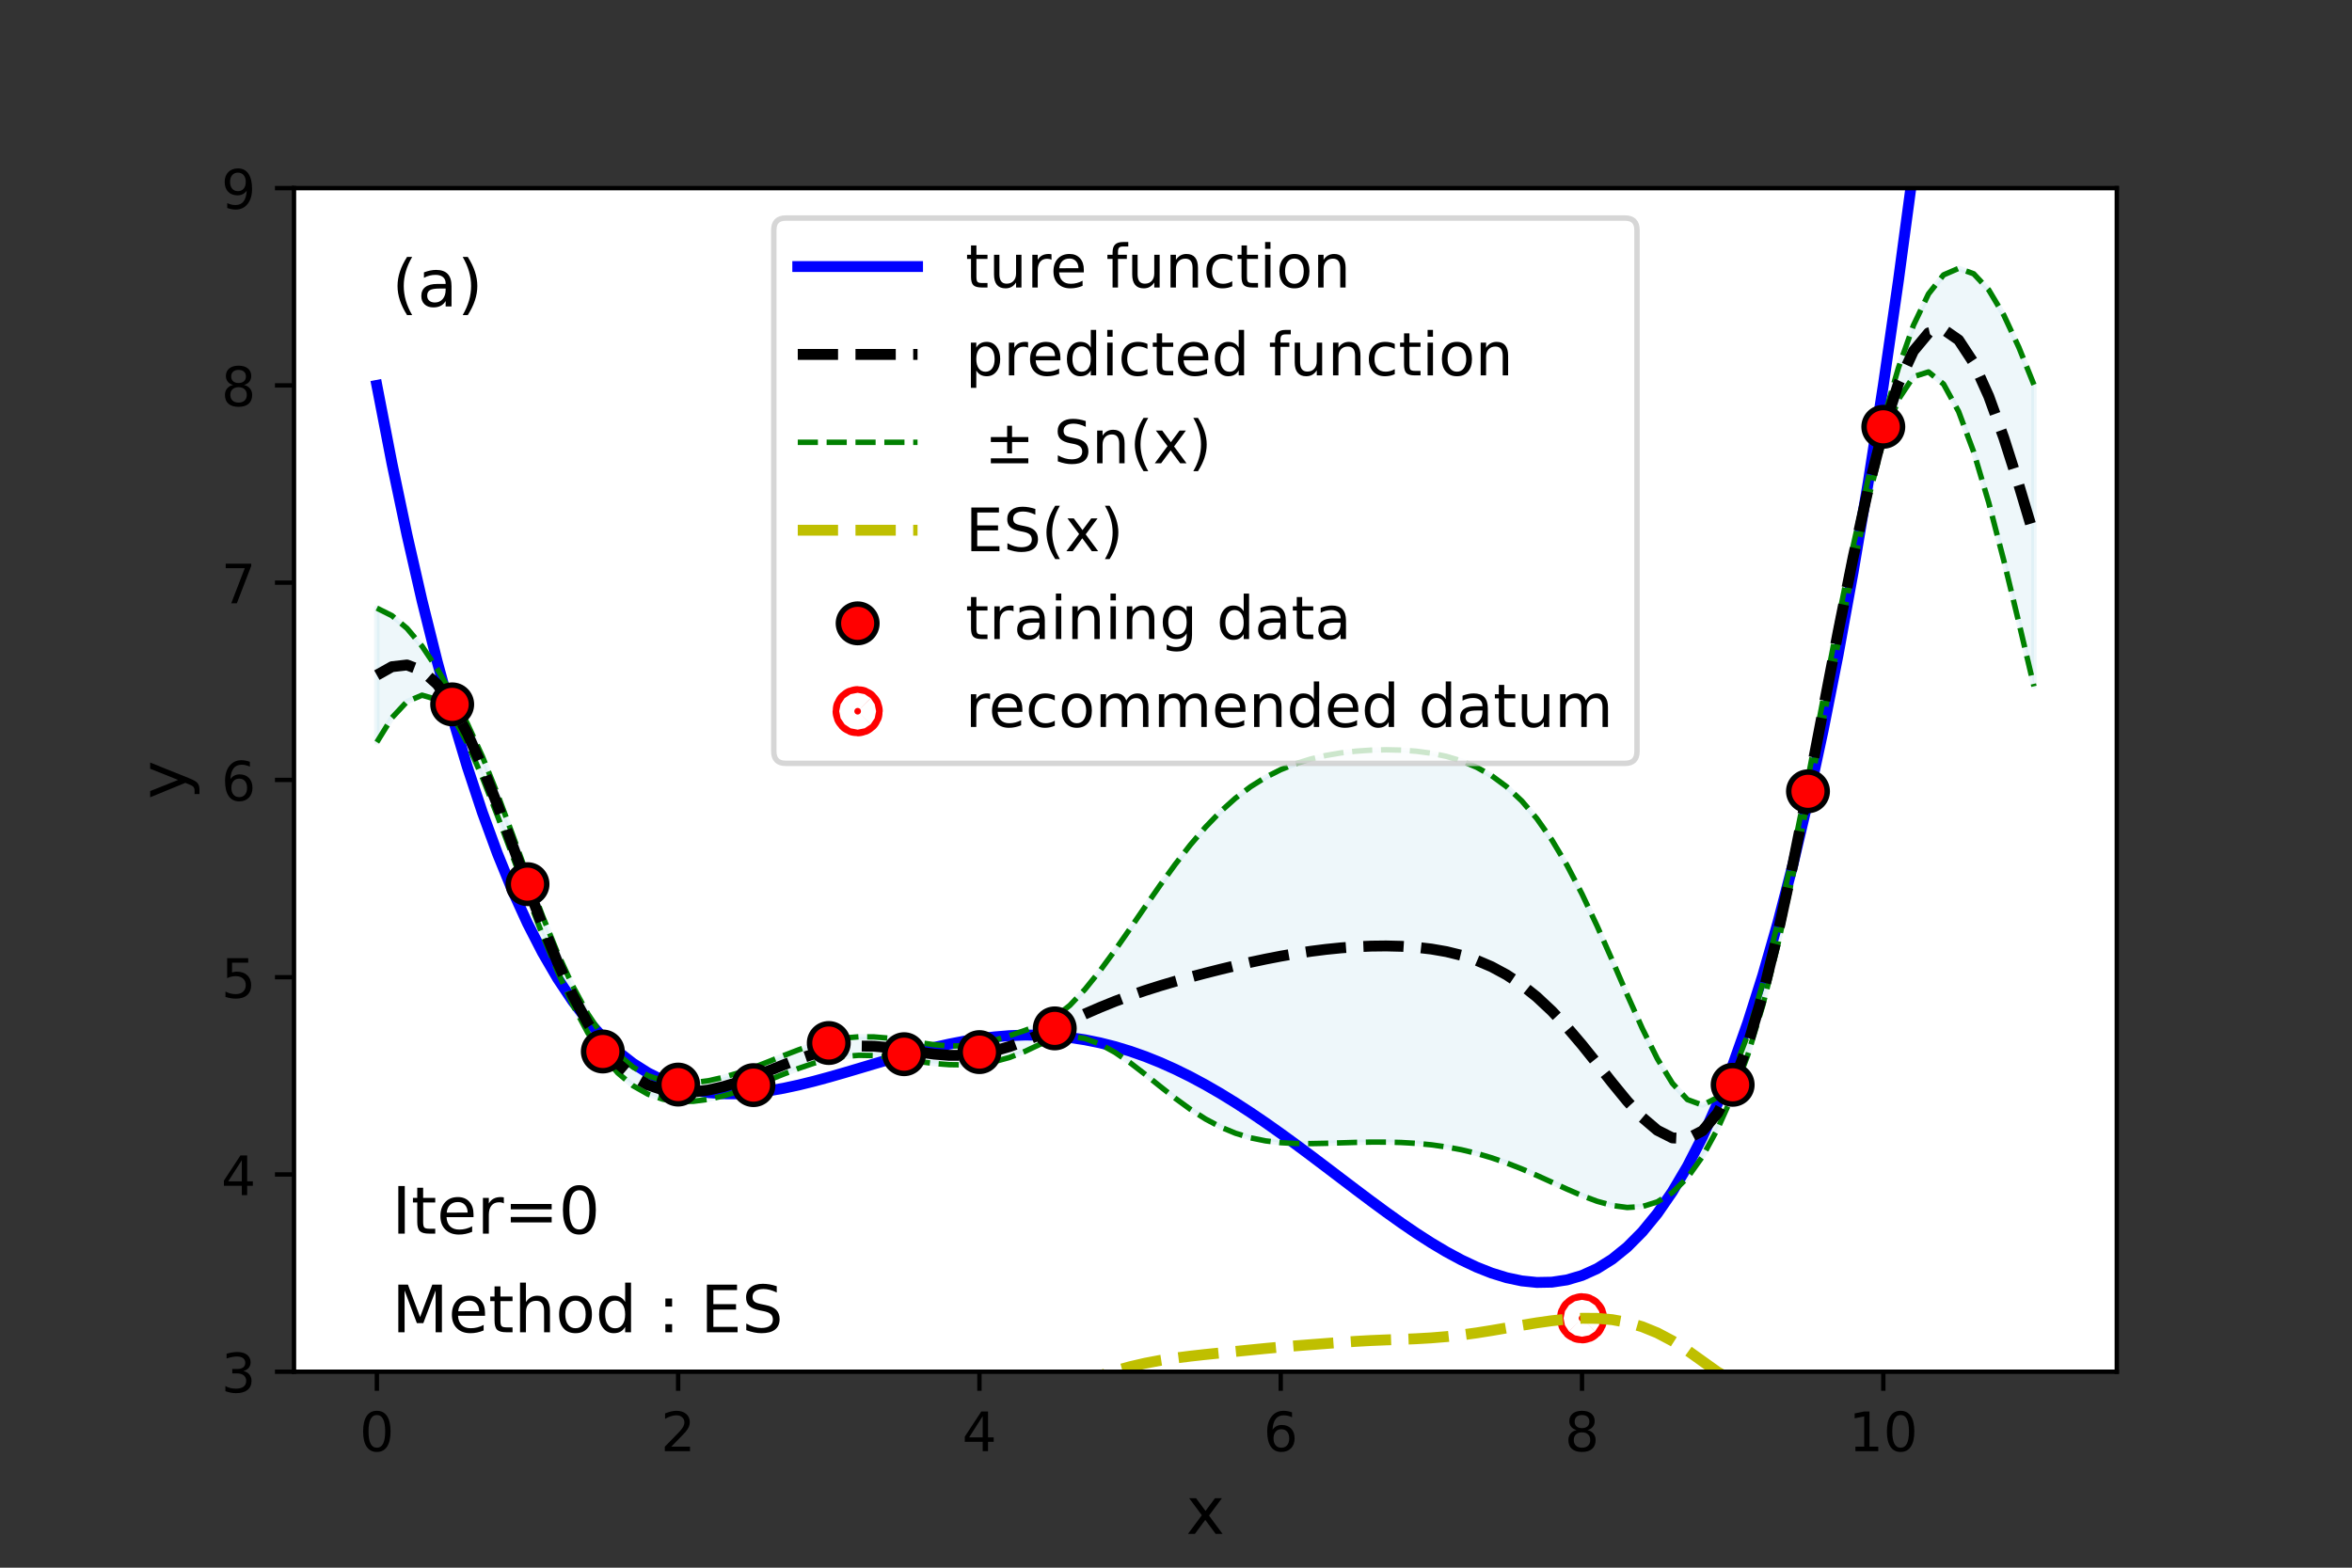 <?xml version="1.0" encoding="utf-8" standalone="no"?>
<!DOCTYPE svg PUBLIC "-//W3C//DTD SVG 1.1//EN"
  "http://www.w3.org/Graphics/SVG/1.1/DTD/svg11.dtd">
<!-- Created with matplotlib (https://matplotlib.org/) -->
<svg height="288pt" version="1.1" viewBox="0 0 432 288" width="432pt" xmlns="http://www.w3.org/2000/svg" xmlns:xlink="http://www.w3.org/1999/xlink">
 <rect x="0" y="0" width="432" height="288" fill="#333333" stroke="none"/>
 <defs>
  <style type="text/css">*{stroke-linecap:butt;stroke-linejoin:round;}</style>
 </defs>
 <g id="figure_1">
  <g id="patch_1">
   <path d="M 0 288 
L 432 288 
L 432 0 
L 0 0 
z
" style="fill:none;"/>
  </g>
  <g id="axes_1">
   <g id="patch_2">
    <path d="M 54 252 
L 388.8 252 
L 388.8 34.56 
L 54 34.56 
z
" style="fill:#ffffff;"/>
   </g>
   <g id="PolyCollection_1">
    <defs>
     <path d="M 69.218 -176.28 
L 69.218 -151.656 
L 71.985 -156.141 
L 74.752 -159.106 
L 77.519 -160.286 
L 80.286 -159.475 
L 83.053 -156.515 
L 85.82 -151.531 
L 88.587 -145.206 
L 91.354 -138.171 
L 94.121 -130.808 
L 96.888 -123.402 
L 99.655 -116.208 
L 102.421 -109.475 
L 105.188 -103.44 
L 107.955 -98.284 
L 110.722 -94.099 
L 113.489 -90.88 
L 116.256 -88.548 
L 119.023 -86.984 
L 121.79 -86.06 
L 124.557 -85.658 
L 127.324 -85.679 
L 130.091 -86.038 
L 132.858 -86.668 
L 135.625 -87.505 
L 138.392 -88.493 
L 141.159 -89.571 
L 143.926 -90.674 
L 146.693 -91.731 
L 149.46 -92.667 
L 152.226 -93.412 
L 154.993 -93.91 
L 157.76 -94.13 
L 160.527 -94.079 
L 163.294 -93.808 
L 166.061 -93.406 
L 168.828 -92.979 
L 171.595 -92.625 
L 174.362 -92.41 
L 177.129 -92.373 
L 179.896 -92.545 
L 182.663 -92.979 
L 185.43 -93.732 
L 188.197 -94.819 
L 190.964 -96.126 
L 193.731 -97.238 
L 196.498 -97.621 
L 199.264 -97.221 
L 202.031 -96.194 
L 204.798 -94.668 
L 207.565 -92.769 
L 210.332 -90.637 
L 213.099 -88.413 
L 215.866 -86.233 
L 218.633 -84.213 
L 221.4 -82.439 
L 224.167 -80.965 
L 226.934 -79.811 
L 229.701 -78.969 
L 232.468 -78.407 
L 235.235 -78.079 
L 238.002 -77.932 
L 240.769 -77.909 
L 243.536 -77.963 
L 246.302 -78.049 
L 249.069 -78.133 
L 251.836 -78.186 
L 254.603 -78.185 
L 257.37 -78.113 
L 260.137 -77.951 
L 262.904 -77.684 
L 265.671 -77.297 
L 268.438 -76.777 
L 271.205 -76.114 
L 273.972 -75.302 
L 276.739 -74.347 
L 279.506 -73.26 
L 282.273 -72.068 
L 285.04 -70.813 
L 287.807 -69.55 
L 290.574 -68.354 
L 293.34 -67.316 
L 296.107 -66.547 
L 298.874 -66.173 
L 301.641 -66.34 
L 304.408 -67.202 
L 307.175 -68.923 
L 309.942 -71.66 
L 312.709 -75.54 
L 315.476 -80.614 
L 318.243 -86.786 
L 321.01 -94.152 
L 323.777 -103.309 
L 326.544 -114.45 
L 329.311 -127.25 
L 332.078 -141.135 
L 334.845 -155.493 
L 337.612 -169.812 
L 340.379 -183.614 
L 343.145 -196.315 
L 345.912 -207.006 
L 348.679 -214.608 
L 351.446 -218.793 
L 354.213 -219.672 
L 356.98 -217.438 
L 359.747 -212.396 
L 362.514 -204.967 
L 365.281 -195.657 
L 368.048 -185.016 
L 370.815 -173.596 
L 373.582 -161.914 
L 373.582 -217.321 
L 373.582 -217.321 
L 370.815 -224.174 
L 368.048 -230.109 
L 365.281 -234.739 
L 362.514 -237.704 
L 359.747 -238.699 
L 356.98 -237.503 
L 354.213 -234.004 
L 351.446 -228.229 
L 348.679 -220.383 
L 345.912 -210.899 
L 343.145 -200.067 
L 340.379 -187.691 
L 337.612 -173.945 
L 334.845 -159.453 
L 332.078 -144.981 
L 329.311 -131.209 
L 326.544 -118.583 
L 323.777 -107.385 
L 321.01 -97.904 
L 318.243 -90.678 
L 315.476 -86.389 
L 312.709 -84.976 
L 309.942 -85.992 
L 307.175 -88.988 
L 304.408 -93.505 
L 301.641 -99.076 
L 298.874 -105.255 
L 296.107 -111.639 
L 293.34 -117.894 
L 290.574 -123.761 
L 287.807 -129.062 
L 285.04 -133.695 
L 282.273 -137.624 
L 279.506 -140.864 
L 276.739 -143.465 
L 273.972 -145.502 
L 271.205 -147.057 
L 268.438 -148.214 
L 265.671 -149.047 
L 262.904 -149.622 
L 260.137 -149.992 
L 257.37 -150.195 
L 254.603 -150.257 
L 251.836 -150.193 
L 249.069 -150.004 
L 246.302 -149.683 
L 243.536 -149.214 
L 240.769 -148.568 
L 238.002 -147.712 
L 235.235 -146.606 
L 232.468 -145.207 
L 229.701 -143.475 
L 226.934 -141.377 
L 224.167 -138.894 
L 221.4 -136.023 
L 218.633 -132.784 
L 215.866 -129.222 
L 213.099 -125.406 
L 210.332 -121.427 
L 207.565 -117.393 
L 204.798 -113.426 
L 202.031 -109.657 
L 199.264 -106.225 
L 196.498 -103.301 
L 193.731 -101.114 
L 190.964 -99.71 
L 188.197 -98.68 
L 185.43 -97.739 
L 182.663 -96.89 
L 179.896 -96.238 
L 177.129 -95.878 
L 174.362 -95.841 
L 171.595 -96.072 
L 168.828 -96.465 
L 166.061 -96.902 
L 163.294 -97.277 
L 160.527 -97.508 
L 157.76 -97.531 
L 154.993 -97.306 
L 152.226 -96.818 
L 149.46 -96.082 
L 146.693 -95.146 
L 143.926 -94.08 
L 141.159 -92.966 
L 138.392 -91.883 
L 135.625 -90.9 
L 132.858 -90.074 
L 130.091 -89.454 
L 127.324 -89.094 
L 124.557 -89.064 
L 121.79 -89.456 
L 119.023 -90.385 
L 116.256 -91.977 
L 113.489 -94.349 
L 110.722 -97.595 
L 107.955 -101.771 
L 105.188 -106.888 
L 102.421 -112.905 
L 99.655 -119.712 
L 96.888 -127.094 
L 94.121 -134.719 
L 91.354 -142.178 
L 88.587 -149.068 
L 85.82 -155.116 
L 83.053 -160.39 
L 80.286 -165.156 
L 77.519 -169.29 
L 74.752 -172.569 
L 71.985 -174.9 
L 69.218 -176.28 
z
" id="m8003d641c6" style="stroke:#add8e6;stroke-opacity:0.2;"/>
    </defs>
    <g clip-path="url(#p65a446bfbd)">
     <use style="fill:#add8e6;fill-opacity:0.2;stroke:#add8e6;stroke-opacity:0.2;" x="0" xlink:href="#m8003d641c6" y="288"/>
    </g>
   </g>
   <g id="PathCollection_1">
    <defs>
     <path d="M 0 0.612 
C 0.162 0.612 0.318 0.548 0.433 0.433 
C 0.548 0.318 0.612 0.162 0.612 0 
C 0.612 -0.162 0.548 -0.318 0.433 -0.433 
C 0.318 -0.548 0.162 -0.612 0 -0.612 
C -0.162 -0.612 -0.318 -0.548 -0.433 -0.433 
C -0.548 -0.318 -0.612 -0.162 -0.612 0 
C -0.612 0.162 -0.548 0.318 -0.433 0.433 
C -0.318 0.548 -0.162 0.612 0 0.612 
z
" id="m82faec7b45" style="stroke:#ff0000;stroke-width:8;"/>
    </defs>
    <g clip-path="url(#p65a446bfbd)">
     <use style="fill:#ff0000;stroke:#ff0000;stroke-width:8;" x="290.574" xlink:href="#m82faec7b45" y="242.179"/>
    </g>
   </g>
   <g id="matplotlib.axis_1">
    <g id="xtick_1">
     <g id="line2d_1">
      <defs>
       <path d="M 0 0 
L 0 3.5 
" id="mc1b91db521" style="stroke:#000000;stroke-width:0.8;"/>
      </defs>
      <g>
       <use style="stroke:#000000;stroke-width:0.8;" x="69.218" xlink:href="#mc1b91db521" y="252"/>
      </g>
     </g>
     <g id="text_1">
      <!-- 0 -->
      <g transform="translate(66.037 266.598)scale(0.1 -0.1)">
       <defs>
        <path d="M 31.781 66.406 
Q 24.172 66.406 20.328 58.906 
Q 16.5 51.422 16.5 36.375 
Q 16.5 21.391 20.328 13.891 
Q 24.172 6.391 31.781 6.391 
Q 39.453 6.391 43.281 13.891 
Q 47.125 21.391 47.125 36.375 
Q 47.125 51.422 43.281 58.906 
Q 39.453 66.406 31.781 66.406 
z
M 31.781 74.219 
Q 44.047 74.219 50.516 64.516 
Q 56.984 54.828 56.984 36.375 
Q 56.984 17.969 50.516 8.266 
Q 44.047 -1.422 31.781 -1.422 
Q 19.531 -1.422 13.062 8.266 
Q 6.594 17.969 6.594 36.375 
Q 6.594 54.828 13.062 64.516 
Q 19.531 74.219 31.781 74.219 
z
" id="DejaVuSans-48"/>
       </defs>
       <use xlink:href="#DejaVuSans-48"/>
      </g>
     </g>
    </g>
    <g id="xtick_2">
     <g id="line2d_2">
      <g>
       <use style="stroke:#000000;stroke-width:0.8;" x="124.557" xlink:href="#mc1b91db521" y="252"/>
      </g>
     </g>
     <g id="text_2">
      <!-- 2 -->
      <g transform="translate(121.376 266.598)scale(0.1 -0.1)">
       <defs>
        <path d="M 19.188 8.297 
L 53.609 8.297 
L 53.609 0 
L 7.328 0 
L 7.328 8.297 
Q 12.938 14.109 22.625 23.891 
Q 32.328 33.688 34.812 36.531 
Q 39.547 41.844 41.422 45.531 
Q 43.312 49.219 43.312 52.781 
Q 43.312 58.594 39.234 62.25 
Q 35.156 65.922 28.609 65.922 
Q 23.969 65.922 18.812 64.312 
Q 13.672 62.703 7.812 59.422 
L 7.812 69.391 
Q 13.766 71.781 18.938 73 
Q 24.125 74.219 28.422 74.219 
Q 39.75 74.219 46.484 68.547 
Q 53.219 62.891 53.219 53.422 
Q 53.219 48.922 51.531 44.891 
Q 49.859 40.875 45.406 35.406 
Q 44.188 33.984 37.641 27.219 
Q 31.109 20.453 19.188 8.297 
z
" id="DejaVuSans-50"/>
       </defs>
       <use xlink:href="#DejaVuSans-50"/>
      </g>
     </g>
    </g>
    <g id="xtick_3">
     <g id="line2d_3">
      <g>
       <use style="stroke:#000000;stroke-width:0.8;" x="179.896" xlink:href="#mc1b91db521" y="252"/>
      </g>
     </g>
     <g id="text_3">
      <!-- 4 -->
      <g transform="translate(176.715 266.598)scale(0.1 -0.1)">
       <defs>
        <path d="M 37.797 64.312 
L 12.891 25.391 
L 37.797 25.391 
z
M 35.203 72.906 
L 47.609 72.906 
L 47.609 25.391 
L 58.016 25.391 
L 58.016 17.188 
L 47.609 17.188 
L 47.609 0 
L 37.797 0 
L 37.797 17.188 
L 4.891 17.188 
L 4.891 26.703 
z
" id="DejaVuSans-52"/>
       </defs>
       <use xlink:href="#DejaVuSans-52"/>
      </g>
     </g>
    </g>
    <g id="xtick_4">
     <g id="line2d_4">
      <g>
       <use style="stroke:#000000;stroke-width:0.8;" x="235.235" xlink:href="#mc1b91db521" y="252"/>
      </g>
     </g>
     <g id="text_4">
      <!-- 6 -->
      <g transform="translate(232.053 266.598)scale(0.1 -0.1)">
       <defs>
        <path d="M 33.016 40.375 
Q 26.375 40.375 22.484 35.828 
Q 18.609 31.297 18.609 23.391 
Q 18.609 15.531 22.484 10.953 
Q 26.375 6.391 33.016 6.391 
Q 39.656 6.391 43.531 10.953 
Q 47.406 15.531 47.406 23.391 
Q 47.406 31.297 43.531 35.828 
Q 39.656 40.375 33.016 40.375 
z
M 52.594 71.297 
L 52.594 62.312 
Q 48.875 64.062 45.094 64.984 
Q 41.312 65.922 37.594 65.922 
Q 27.828 65.922 22.672 59.328 
Q 17.531 52.734 16.797 39.406 
Q 19.672 43.656 24.016 45.922 
Q 28.375 48.188 33.594 48.188 
Q 44.578 48.188 50.953 41.516 
Q 57.328 34.859 57.328 23.391 
Q 57.328 12.156 50.688 5.359 
Q 44.047 -1.422 33.016 -1.422 
Q 20.359 -1.422 13.672 8.266 
Q 6.984 17.969 6.984 36.375 
Q 6.984 53.656 15.188 63.938 
Q 23.391 74.219 37.203 74.219 
Q 40.922 74.219 44.703 73.484 
Q 48.484 72.75 52.594 71.297 
z
" id="DejaVuSans-54"/>
       </defs>
       <use xlink:href="#DejaVuSans-54"/>
      </g>
     </g>
    </g>
    <g id="xtick_5">
     <g id="line2d_5">
      <g>
       <use style="stroke:#000000;stroke-width:0.8;" x="290.574" xlink:href="#mc1b91db521" y="252"/>
      </g>
     </g>
     <g id="text_5">
      <!-- 8 -->
      <g transform="translate(287.392 266.598)scale(0.1 -0.1)">
       <defs>
        <path d="M 31.781 34.625 
Q 24.75 34.625 20.719 30.859 
Q 16.703 27.094 16.703 20.516 
Q 16.703 13.922 20.719 10.156 
Q 24.75 6.391 31.781 6.391 
Q 38.812 6.391 42.859 10.172 
Q 46.922 13.969 46.922 20.516 
Q 46.922 27.094 42.891 30.859 
Q 38.875 34.625 31.781 34.625 
z
M 21.922 38.812 
Q 15.578 40.375 12.031 44.719 
Q 8.5 49.078 8.5 55.328 
Q 8.5 64.062 14.719 69.141 
Q 20.953 74.219 31.781 74.219 
Q 42.672 74.219 48.875 69.141 
Q 55.078 64.062 55.078 55.328 
Q 55.078 49.078 51.531 44.719 
Q 48 40.375 41.703 38.812 
Q 48.828 37.156 52.797 32.312 
Q 56.781 27.484 56.781 20.516 
Q 56.781 9.906 50.312 4.234 
Q 43.844 -1.422 31.781 -1.422 
Q 19.734 -1.422 13.25 4.234 
Q 6.781 9.906 6.781 20.516 
Q 6.781 27.484 10.781 32.312 
Q 14.797 37.156 21.922 38.812 
z
M 18.312 54.391 
Q 18.312 48.734 21.844 45.562 
Q 25.391 42.391 31.781 42.391 
Q 38.141 42.391 41.719 45.562 
Q 45.312 48.734 45.312 54.391 
Q 45.312 60.062 41.719 63.234 
Q 38.141 66.406 31.781 66.406 
Q 25.391 66.406 21.844 63.234 
Q 18.312 60.062 18.312 54.391 
z
" id="DejaVuSans-56"/>
       </defs>
       <use xlink:href="#DejaVuSans-56"/>
      </g>
     </g>
    </g>
    <g id="xtick_6">
     <g id="line2d_6">
      <g>
       <use style="stroke:#000000;stroke-width:0.8;" x="345.912" xlink:href="#mc1b91db521" y="252"/>
      </g>
     </g>
     <g id="text_6">
      <!-- 10 -->
      <g transform="translate(339.55 266.598)scale(0.1 -0.1)">
       <defs>
        <path d="M 12.406 8.297 
L 28.516 8.297 
L 28.516 63.922 
L 10.984 60.406 
L 10.984 69.391 
L 28.422 72.906 
L 38.281 72.906 
L 38.281 8.297 
L 54.391 8.297 
L 54.391 0 
L 12.406 0 
z
" id="DejaVuSans-49"/>
       </defs>
       <use xlink:href="#DejaVuSans-49"/>
       <use x="63.623" xlink:href="#DejaVuSans-48"/>
      </g>
     </g>
    </g>
    <g id="text_7">
     <!-- x -->
     <g transform="translate(217.849 281.796)scale(0.12 -0.12)">
      <defs>
       <path d="M 54.891 54.688 
L 35.109 28.078 
L 55.906 0 
L 45.312 0 
L 29.391 21.484 
L 13.484 0 
L 2.875 0 
L 24.125 28.609 
L 4.688 54.688 
L 15.281 54.688 
L 29.781 35.203 
L 44.281 54.688 
z
" id="DejaVuSans-120"/>
      </defs>
      <use xlink:href="#DejaVuSans-120"/>
     </g>
    </g>
   </g>
   <g id="matplotlib.axis_2">
    <g id="ytick_1">
     <g id="line2d_7">
      <defs>
       <path d="M 0 0 
L -3.5 0 
" id="m62999415a4" style="stroke:#000000;stroke-width:0.8;"/>
      </defs>
      <g>
       <use style="stroke:#000000;stroke-width:0.8;" x="54" xlink:href="#m62999415a4" y="252"/>
      </g>
     </g>
     <g id="text_8">
      <!-- 3 -->
      <g transform="translate(40.638 255.799)scale(0.1 -0.1)">
       <defs>
        <path d="M 40.578 39.312 
Q 47.656 37.797 51.625 33 
Q 55.609 28.219 55.609 21.188 
Q 55.609 10.406 48.188 4.484 
Q 40.766 -1.422 27.094 -1.422 
Q 22.516 -1.422 17.656 -0.516 
Q 12.797 0.391 7.625 2.203 
L 7.625 11.719 
Q 11.719 9.328 16.594 8.109 
Q 21.484 6.891 26.812 6.891 
Q 36.078 6.891 40.938 10.547 
Q 45.797 14.203 45.797 21.188 
Q 45.797 27.641 41.281 31.266 
Q 36.766 34.906 28.719 34.906 
L 20.219 34.906 
L 20.219 43.016 
L 29.109 43.016 
Q 36.375 43.016 40.234 45.922 
Q 44.094 48.828 44.094 54.297 
Q 44.094 59.906 40.109 62.906 
Q 36.141 65.922 28.719 65.922 
Q 24.656 65.922 20.016 65.031 
Q 15.375 64.156 9.812 62.312 
L 9.812 71.094 
Q 15.438 72.656 20.344 73.438 
Q 25.25 74.219 29.594 74.219 
Q 40.828 74.219 47.359 69.109 
Q 53.906 64.016 53.906 55.328 
Q 53.906 49.266 50.438 45.094 
Q 46.969 40.922 40.578 39.312 
z
" id="DejaVuSans-51"/>
       </defs>
       <use xlink:href="#DejaVuSans-51"/>
      </g>
     </g>
    </g>
    <g id="ytick_2">
     <g id="line2d_8">
      <g>
       <use style="stroke:#000000;stroke-width:0.8;" x="54" xlink:href="#m62999415a4" y="215.76"/>
      </g>
     </g>
     <g id="text_9">
      <!-- 4 -->
      <g transform="translate(40.638 219.559)scale(0.1 -0.1)">
       <use xlink:href="#DejaVuSans-52"/>
      </g>
     </g>
    </g>
    <g id="ytick_3">
     <g id="line2d_9">
      <g>
       <use style="stroke:#000000;stroke-width:0.8;" x="54" xlink:href="#m62999415a4" y="179.52"/>
      </g>
     </g>
     <g id="text_10">
      <!-- 5 -->
      <g transform="translate(40.638 183.319)scale(0.1 -0.1)">
       <defs>
        <path d="M 10.797 72.906 
L 49.516 72.906 
L 49.516 64.594 
L 19.828 64.594 
L 19.828 46.734 
Q 21.969 47.469 24.109 47.828 
Q 26.266 48.188 28.422 48.188 
Q 40.625 48.188 47.75 41.5 
Q 54.891 34.812 54.891 23.391 
Q 54.891 11.625 47.562 5.094 
Q 40.234 -1.422 26.906 -1.422 
Q 22.312 -1.422 17.547 -0.641 
Q 12.797 0.141 7.719 1.703 
L 7.719 11.625 
Q 12.109 9.234 16.797 8.062 
Q 21.484 6.891 26.703 6.891 
Q 35.156 6.891 40.078 11.328 
Q 45.016 15.766 45.016 23.391 
Q 45.016 31 40.078 35.438 
Q 35.156 39.891 26.703 39.891 
Q 22.75 39.891 18.812 39.016 
Q 14.891 38.141 10.797 36.281 
z
" id="DejaVuSans-53"/>
       </defs>
       <use xlink:href="#DejaVuSans-53"/>
      </g>
     </g>
    </g>
    <g id="ytick_4">
     <g id="line2d_10">
      <g>
       <use style="stroke:#000000;stroke-width:0.8;" x="54" xlink:href="#m62999415a4" y="143.28"/>
      </g>
     </g>
     <g id="text_11">
      <!-- 6 -->
      <g transform="translate(40.638 147.079)scale(0.1 -0.1)">
       <use xlink:href="#DejaVuSans-54"/>
      </g>
     </g>
    </g>
    <g id="ytick_5">
     <g id="line2d_11">
      <g>
       <use style="stroke:#000000;stroke-width:0.8;" x="54" xlink:href="#m62999415a4" y="107.04"/>
      </g>
     </g>
     <g id="text_12">
      <!-- 7 -->
      <g transform="translate(40.638 110.839)scale(0.1 -0.1)">
       <defs>
        <path d="M 8.203 72.906 
L 55.078 72.906 
L 55.078 68.703 
L 28.609 0 
L 18.312 0 
L 43.219 64.594 
L 8.203 64.594 
z
" id="DejaVuSans-55"/>
       </defs>
       <use xlink:href="#DejaVuSans-55"/>
      </g>
     </g>
    </g>
    <g id="ytick_6">
     <g id="line2d_12">
      <g>
       <use style="stroke:#000000;stroke-width:0.8;" x="54" xlink:href="#m62999415a4" y="70.8"/>
      </g>
     </g>
     <g id="text_13">
      <!-- 8 -->
      <g transform="translate(40.638 74.599)scale(0.1 -0.1)">
       <use xlink:href="#DejaVuSans-56"/>
      </g>
     </g>
    </g>
    <g id="ytick_7">
     <g id="line2d_13">
      <g>
       <use style="stroke:#000000;stroke-width:0.8;" x="54" xlink:href="#m62999415a4" y="34.56"/>
      </g>
     </g>
     <g id="text_14">
      <!-- 9 -->
      <g transform="translate(40.638 38.359)scale(0.1 -0.1)">
       <defs>
        <path d="M 10.984 1.516 
L 10.984 10.5 
Q 14.703 8.734 18.5 7.812 
Q 22.312 6.891 25.984 6.891 
Q 35.75 6.891 40.891 13.453 
Q 46.047 20.016 46.781 33.406 
Q 43.953 29.203 39.594 26.953 
Q 35.25 24.703 29.984 24.703 
Q 19.047 24.703 12.672 31.312 
Q 6.297 37.938 6.297 49.422 
Q 6.297 60.641 12.938 67.422 
Q 19.578 74.219 30.609 74.219 
Q 43.266 74.219 49.922 64.516 
Q 56.594 54.828 56.594 36.375 
Q 56.594 19.141 48.406 8.859 
Q 40.234 -1.422 26.422 -1.422 
Q 22.703 -1.422 18.891 -0.688 
Q 15.094 0.047 10.984 1.516 
z
M 30.609 32.422 
Q 37.25 32.422 41.125 36.953 
Q 45.016 41.5 45.016 49.422 
Q 45.016 57.281 41.125 61.844 
Q 37.25 66.406 30.609 66.406 
Q 23.969 66.406 20.094 61.844 
Q 16.219 57.281 16.219 49.422 
Q 16.219 41.5 20.094 36.953 
Q 23.969 32.422 30.609 32.422 
z
" id="DejaVuSans-57"/>
       </defs>
       <use xlink:href="#DejaVuSans-57"/>
      </g>
     </g>
    </g>
    <g id="text_15">
     <!-- y -->
     <g transform="translate(34.142 146.831)rotate(-90)scale(0.12 -0.12)">
      <defs>
       <path d="M 32.172 -5.078 
Q 28.375 -14.844 24.75 -17.812 
Q 21.141 -20.797 15.094 -20.797 
L 7.906 -20.797 
L 7.906 -13.281 
L 13.188 -13.281 
Q 16.891 -13.281 18.938 -11.516 
Q 21 -9.766 23.484 -3.219 
L 25.094 0.875 
L 2.984 54.688 
L 12.5 54.688 
L 29.594 11.922 
L 46.688 54.688 
L 56.203 54.688 
z
" id="DejaVuSans-121"/>
      </defs>
      <use xlink:href="#DejaVuSans-121"/>
     </g>
    </g>
   </g>
   <g id="line2d_14">
    <path clip-path="url(#p65a446bfbd)" d="M 69.218 70.8 
L 71.985 85.084 
L 74.752 98.255 
L 77.519 110.365 
L 80.286 121.466 
L 83.053 131.608 
L 85.82 140.842 
L 88.587 149.214 
L 91.354 156.771 
L 94.121 163.561 
L 96.888 169.626 
L 99.655 175.012 
L 102.421 179.761 
L 105.188 183.913 
L 107.955 187.509 
L 110.722 190.589 
L 113.489 193.19 
L 116.256 195.349 
L 119.023 197.101 
L 121.79 198.482 
L 124.557 199.524 
L 127.324 200.261 
L 130.091 200.723 
L 132.858 200.94 
L 135.625 200.941 
L 138.392 200.754 
L 141.159 200.406 
L 143.926 199.922 
L 146.693 199.327 
L 149.46 198.643 
L 152.226 197.894 
L 154.993 197.099 
L 157.76 196.279 
L 160.527 195.453 
L 163.294 194.638 
L 166.061 193.851 
L 168.828 193.106 
L 171.595 192.419 
L 174.362 191.803 
L 177.129 191.268 
L 179.896 190.827 
L 182.663 190.488 
L 185.43 190.261 
L 188.197 190.153 
L 190.964 190.17 
L 193.731 190.317 
L 196.498 190.599 
L 199.264 191.018 
L 202.031 191.576 
L 204.798 192.273 
L 207.565 193.11 
L 210.332 194.084 
L 213.099 195.194 
L 215.866 196.434 
L 218.633 197.8 
L 221.4 199.287 
L 224.167 200.885 
L 226.934 202.589 
L 229.701 204.386 
L 232.468 206.268 
L 235.235 208.222 
L 238.002 210.235 
L 240.769 212.294 
L 243.536 214.383 
L 246.302 216.485 
L 249.069 218.584 
L 251.836 220.661 
L 254.603 222.696 
L 257.37 224.668 
L 260.137 226.556 
L 262.904 228.335 
L 265.671 229.983 
L 268.438 231.473 
L 271.205 232.78 
L 273.972 233.875 
L 276.739 234.729 
L 279.506 235.314 
L 282.273 235.598 
L 285.04 235.548 
L 287.807 235.132 
L 290.574 234.315 
L 293.34 233.061 
L 296.107 231.335 
L 298.874 229.098 
L 301.641 226.31 
L 304.408 222.933 
L 307.175 218.925 
L 309.942 214.244 
L 312.709 208.846 
L 315.476 202.686 
L 318.243 195.719 
L 321.01 187.899 
L 323.777 179.176 
L 326.544 169.503 
L 329.311 158.828 
L 332.078 147.101 
L 334.845 134.269 
L 337.612 120.278 
L 340.379 105.074 
L 343.145 88.6 
L 345.912 70.8 
L 348.679 51.616 
L 351.446 30.987 
L 354.213 8.855 
L 355.364 -1 
" style="fill:none;stroke:#0000ff;stroke-linecap:square;stroke-width:2;"/>
   </g>
   <g id="line2d_15">
    <path clip-path="url(#p65a446bfbd)" d="M 69.218 136.344 
L 71.985 131.859 
L 74.752 128.894 
L 77.519 127.714 
L 80.286 128.525 
L 83.053 131.485 
L 85.82 136.469 
L 88.587 142.794 
L 91.354 149.829 
L 94.121 157.192 
L 96.888 164.598 
L 99.655 171.792 
L 102.421 178.525 
L 105.188 184.56 
L 107.955 189.716 
L 110.722 193.901 
L 113.489 197.12 
L 116.256 199.452 
L 119.023 201.016 
L 121.79 201.94 
L 124.557 202.342 
L 127.324 202.321 
L 130.091 201.962 
L 132.858 201.332 
L 135.625 200.495 
L 138.392 199.507 
L 141.159 198.429 
L 143.926 197.326 
L 146.693 196.269 
L 149.46 195.333 
L 152.226 194.588 
L 154.993 194.09 
L 157.76 193.87 
L 160.527 193.921 
L 163.294 194.192 
L 166.061 194.594 
L 168.828 195.021 
L 171.595 195.375 
L 174.362 195.59 
L 177.129 195.627 
L 179.896 195.455 
L 182.663 195.021 
L 185.43 194.268 
L 188.197 193.181 
L 190.964 191.874 
L 193.731 190.762 
L 196.498 190.379 
L 199.264 190.779 
L 202.031 191.806 
L 204.798 193.332 
L 207.565 195.231 
L 210.332 197.363 
L 213.099 199.587 
L 215.866 201.767 
L 218.633 203.787 
L 221.4 205.561 
L 224.167 207.035 
L 226.934 208.189 
L 229.701 209.031 
L 232.468 209.593 
L 235.235 209.921 
L 238.002 210.068 
L 240.769 210.091 
L 243.536 210.037 
L 246.302 209.951 
L 249.069 209.867 
L 251.836 209.814 
L 254.603 209.815 
L 257.37 209.887 
L 260.137 210.049 
L 262.904 210.316 
L 265.671 210.703 
L 268.438 211.223 
L 271.205 211.886 
L 273.972 212.698 
L 276.739 213.653 
L 279.506 214.74 
L 282.273 215.932 
L 285.04 217.187 
L 287.807 218.45 
L 290.574 219.646 
L 293.34 220.684 
L 296.107 221.453 
L 298.874 221.827 
L 301.641 221.66 
L 304.408 220.798 
L 307.175 219.077 
L 309.942 216.34 
L 312.709 212.46 
L 315.476 207.386 
L 318.243 201.214 
L 321.01 193.848 
L 323.777 184.691 
L 326.544 173.55 
L 329.311 160.75 
L 332.078 146.865 
L 334.845 132.507 
L 337.612 118.188 
L 340.379 104.386 
L 343.145 91.685 
L 345.912 80.994 
L 348.679 73.392 
L 351.446 69.207 
L 354.213 68.328 
L 356.98 70.562 
L 359.747 75.604 
L 362.514 83.033 
L 365.281 92.343 
L 368.048 102.984 
L 370.815 114.404 
L 373.582 126.086 
" style="fill:none;stroke:#008000;stroke-dasharray:3.7,1.6;stroke-dashoffset:0;"/>
   </g>
   <g id="line2d_16">
    <path clip-path="url(#p65a446bfbd)" d="M 69.218 111.72 
L 71.985 113.1 
L 74.752 115.431 
L 77.519 118.71 
L 80.286 122.844 
L 83.053 127.61 
L 85.82 132.884 
L 88.587 138.932 
L 91.354 145.822 
L 94.121 153.281 
L 96.888 160.906 
L 99.655 168.288 
L 102.421 175.095 
L 105.188 181.112 
L 107.955 186.229 
L 110.722 190.405 
L 113.489 193.651 
L 116.256 196.023 
L 119.023 197.615 
L 121.79 198.544 
L 124.557 198.936 
L 127.324 198.906 
L 130.091 198.546 
L 132.858 197.926 
L 135.625 197.1 
L 138.392 196.117 
L 141.159 195.034 
L 143.926 193.92 
L 146.693 192.854 
L 149.46 191.918 
L 152.226 191.182 
L 154.993 190.694 
L 157.76 190.469 
L 160.527 190.492 
L 163.294 190.723 
L 166.061 191.098 
L 168.828 191.535 
L 171.595 191.928 
L 174.362 192.159 
L 177.129 192.122 
L 179.896 191.762 
L 182.663 191.11 
L 185.43 190.261 
L 188.197 189.32 
L 190.964 188.29 
L 193.731 186.886 
L 196.498 184.699 
L 199.264 181.775 
L 202.031 178.343 
L 204.798 174.574 
L 207.565 170.607 
L 210.332 166.573 
L 213.099 162.594 
L 215.866 158.778 
L 218.633 155.216 
L 221.4 151.977 
L 224.167 149.106 
L 226.934 146.623 
L 229.701 144.525 
L 232.468 142.793 
L 235.235 141.394 
L 238.002 140.288 
L 240.769 139.432 
L 243.536 138.786 
L 246.302 138.317 
L 249.069 137.996 
L 251.836 137.807 
L 254.603 137.743 
L 257.37 137.805 
L 260.137 138.008 
L 262.904 138.378 
L 265.671 138.953 
L 268.438 139.786 
L 271.205 140.943 
L 273.972 142.498 
L 276.739 144.535 
L 279.506 147.136 
L 282.273 150.376 
L 285.04 154.305 
L 287.807 158.938 
L 290.574 164.239 
L 293.34 170.106 
L 296.107 176.361 
L 298.874 182.745 
L 301.641 188.924 
L 304.408 194.495 
L 307.175 199.012 
L 309.942 202.008 
L 312.709 203.024 
L 315.476 201.611 
L 318.243 197.322 
L 321.01 190.096 
L 323.777 180.615 
L 326.544 169.417 
L 329.311 156.791 
L 332.078 143.019 
L 334.845 128.547 
L 337.612 114.055 
L 340.379 100.309 
L 343.145 87.933 
L 345.912 77.101 
L 348.679 67.617 
L 351.446 59.771 
L 354.213 53.996 
L 356.98 50.497 
L 359.747 49.301 
L 362.514 50.296 
L 365.281 53.261 
L 368.048 57.891 
L 370.815 63.826 
L 373.582 70.679 
" style="fill:none;stroke:#008000;stroke-dasharray:3.7,1.6;stroke-dashoffset:0;"/>
   </g>
   <g id="line2d_17">
    <path clip-path="url(#p65a446bfbd)" d="M 69.218 253.339 
L 71.985 253.614 
L 74.752 254.045 
L 77.519 254.583 
L 80.286 255.114 
L 83.053 255.393 
L 85.82 255.465 
L 88.587 255.131 
L 91.354 254.644 
L 94.121 254.226 
L 96.888 253.924 
L 99.655 253.937 
L 102.421 253.997 
L 105.188 254.09 
L 107.955 254.156 
L 110.722 254.103 
L 113.489 254.136 
L 116.256 254.074 
L 119.023 254.011 
L 121.79 253.962 
L 124.557 253.868 
L 127.324 253.928 
L 130.091 253.932 
L 132.858 253.943 
L 135.625 253.955 
L 138.392 253.897 
L 141.159 253.97 
L 143.926 253.97 
L 146.693 253.966 
L 149.46 253.963 
L 152.226 253.899 
L 154.993 253.985 
L 157.76 254.024 
L 160.527 254.078 
L 163.294 254.132 
L 166.061 254.091 
L 168.828 254.136 
L 171.595 254.059 
L 174.362 253.956 
L 177.129 253.889 
L 179.896 253.875 
L 182.663 254.189 
L 185.43 254.623 
L 188.197 255.104 
L 190.964 255.371 
L 193.731 255.136 
L 196.498 254.589 
L 199.264 253.702 
L 202.031 252.745 
L 204.798 251.852 
L 207.565 251.081 
L 210.332 250.44 
L 213.099 249.917 
L 215.866 249.491 
L 218.633 249.137 
L 221.4 248.83 
L 224.167 248.549 
L 226.934 248.273 
L 229.701 247.995 
L 232.468 247.722 
L 235.235 247.468 
L 238.002 247.24 
L 240.769 247.027 
L 243.536 246.817 
L 246.302 246.608 
L 249.069 246.418 
L 251.836 246.266 
L 254.603 246.153 
L 257.37 246.055 
L 260.137 245.94 
L 262.904 245.78 
L 265.671 245.552 
L 268.438 245.247 
L 271.205 244.869 
L 273.972 244.429 
L 276.739 243.953 
L 279.506 243.471 
L 282.273 243.019 
L 285.04 242.63 
L 287.807 242.337 
L 290.574 242.179 
L 293.34 242.197 
L 296.107 242.434 
L 298.874 242.935 
L 301.641 243.737 
L 304.408 244.865 
L 307.175 246.328 
L 309.942 248.098 
L 312.709 250.078 
L 315.476 252.055 
L 318.243 253.629 
L 321.01 254.67 
L 323.777 254.883 
L 326.544 254.574 
L 329.311 254.139 
L 332.078 253.835 
L 334.845 254.024 
L 337.612 254.482 
L 340.379 255.084 
L 343.145 255.519 
L 345.912 255.484 
L 348.679 255.187 
L 351.446 254.618 
L 354.213 254.048 
L 356.98 253.601 
L 359.747 253.322 
L 362.514 253.213 
L 365.281 253.252 
L 368.048 253.412 
L 370.815 253.66 
L 373.582 253.898 
" style="fill:none;stroke:#bfbf00;stroke-dasharray:7.4,3.2;stroke-dashoffset:0;stroke-width:2;"/>
   </g>
   <g id="patch_3">
    <path d="M 54 252 
L 54 34.56 
" style="fill:none;stroke:#000000;stroke-linecap:square;stroke-linejoin:miter;stroke-width:0.8;"/>
   </g>
   <g id="patch_4">
    <path d="M 388.8 252 
L 388.8 34.56 
" style="fill:none;stroke:#000000;stroke-linecap:square;stroke-linejoin:miter;stroke-width:0.8;"/>
   </g>
   <g id="patch_5">
    <path d="M 54 252 
L 388.8 252 
" style="fill:none;stroke:#000000;stroke-linecap:square;stroke-linejoin:miter;stroke-width:0.8;"/>
   </g>
   <g id="patch_6">
    <path d="M 54 34.56 
L 388.8 34.56 
" style="fill:none;stroke:#000000;stroke-linecap:square;stroke-linejoin:miter;stroke-width:0.8;"/>
   </g>
   <g id="text_16">
    <!-- Method : ES -->
    <g transform="translate(71.985 244.752)scale(0.12 -0.12)">
     <defs>
      <path d="M 9.812 72.906 
L 24.516 72.906 
L 43.109 23.297 
L 61.812 72.906 
L 76.516 72.906 
L 76.516 0 
L 66.891 0 
L 66.891 64.016 
L 48.094 14.016 
L 38.188 14.016 
L 19.391 64.016 
L 19.391 0 
L 9.812 0 
z
" id="DejaVuSans-77"/>
      <path d="M 56.203 29.594 
L 56.203 25.203 
L 14.891 25.203 
Q 15.484 15.922 20.484 11.062 
Q 25.484 6.203 34.422 6.203 
Q 39.594 6.203 44.453 7.469 
Q 49.312 8.734 54.109 11.281 
L 54.109 2.781 
Q 49.266 0.734 44.188 -0.344 
Q 39.109 -1.422 33.891 -1.422 
Q 20.797 -1.422 13.156 6.188 
Q 5.516 13.812 5.516 26.812 
Q 5.516 40.234 12.766 48.109 
Q 20.016 56 32.328 56 
Q 43.359 56 49.781 48.891 
Q 56.203 41.797 56.203 29.594 
z
M 47.219 32.234 
Q 47.125 39.594 43.094 43.984 
Q 39.062 48.391 32.422 48.391 
Q 24.906 48.391 20.391 44.141 
Q 15.875 39.891 15.188 32.172 
z
" id="DejaVuSans-101"/>
      <path d="M 18.312 70.219 
L 18.312 54.688 
L 36.812 54.688 
L 36.812 47.703 
L 18.312 47.703 
L 18.312 18.016 
Q 18.312 11.328 20.141 9.422 
Q 21.969 7.516 27.594 7.516 
L 36.812 7.516 
L 36.812 0 
L 27.594 0 
Q 17.188 0 13.234 3.875 
Q 9.281 7.766 9.281 18.016 
L 9.281 47.703 
L 2.688 47.703 
L 2.688 54.688 
L 9.281 54.688 
L 9.281 70.219 
z
" id="DejaVuSans-116"/>
      <path d="M 54.891 33.016 
L 54.891 0 
L 45.906 0 
L 45.906 32.719 
Q 45.906 40.484 42.875 44.328 
Q 39.844 48.188 33.797 48.188 
Q 26.516 48.188 22.312 43.547 
Q 18.109 38.922 18.109 30.906 
L 18.109 0 
L 9.078 0 
L 9.078 75.984 
L 18.109 75.984 
L 18.109 46.188 
Q 21.344 51.125 25.703 53.562 
Q 30.078 56 35.797 56 
Q 45.219 56 50.047 50.172 
Q 54.891 44.344 54.891 33.016 
z
" id="DejaVuSans-104"/>
      <path d="M 30.609 48.391 
Q 23.391 48.391 19.188 42.75 
Q 14.984 37.109 14.984 27.297 
Q 14.984 17.484 19.156 11.844 
Q 23.344 6.203 30.609 6.203 
Q 37.797 6.203 41.984 11.859 
Q 46.188 17.531 46.188 27.297 
Q 46.188 37.016 41.984 42.703 
Q 37.797 48.391 30.609 48.391 
z
M 30.609 56 
Q 42.328 56 49.016 48.375 
Q 55.719 40.766 55.719 27.297 
Q 55.719 13.875 49.016 6.219 
Q 42.328 -1.422 30.609 -1.422 
Q 18.844 -1.422 12.172 6.219 
Q 5.516 13.875 5.516 27.297 
Q 5.516 40.766 12.172 48.375 
Q 18.844 56 30.609 56 
z
" id="DejaVuSans-111"/>
      <path d="M 45.406 46.391 
L 45.406 75.984 
L 54.391 75.984 
L 54.391 0 
L 45.406 0 
L 45.406 8.203 
Q 42.578 3.328 38.25 0.953 
Q 33.938 -1.422 27.875 -1.422 
Q 17.969 -1.422 11.734 6.484 
Q 5.516 14.406 5.516 27.297 
Q 5.516 40.188 11.734 48.094 
Q 17.969 56 27.875 56 
Q 33.938 56 38.25 53.625 
Q 42.578 51.266 45.406 46.391 
z
M 14.797 27.297 
Q 14.797 17.391 18.875 11.75 
Q 22.953 6.109 30.078 6.109 
Q 37.203 6.109 41.297 11.75 
Q 45.406 17.391 45.406 27.297 
Q 45.406 37.203 41.297 42.844 
Q 37.203 48.484 30.078 48.484 
Q 22.953 48.484 18.875 42.844 
Q 14.797 37.203 14.797 27.297 
z
" id="DejaVuSans-100"/>
      <path id="DejaVuSans-32"/>
      <path d="M 11.719 12.406 
L 22.016 12.406 
L 22.016 0 
L 11.719 0 
z
M 11.719 51.703 
L 22.016 51.703 
L 22.016 39.312 
L 11.719 39.312 
z
" id="DejaVuSans-58"/>
      <path d="M 9.812 72.906 
L 55.906 72.906 
L 55.906 64.594 
L 19.672 64.594 
L 19.672 43.016 
L 54.391 43.016 
L 54.391 34.719 
L 19.672 34.719 
L 19.672 8.297 
L 56.781 8.297 
L 56.781 0 
L 9.812 0 
z
" id="DejaVuSans-69"/>
      <path d="M 53.516 70.516 
L 53.516 60.891 
Q 47.906 63.578 42.922 64.891 
Q 37.938 66.219 33.297 66.219 
Q 25.25 66.219 20.875 63.094 
Q 16.5 59.969 16.5 54.203 
Q 16.5 49.359 19.406 46.891 
Q 22.312 44.438 30.422 42.922 
L 36.375 41.703 
Q 47.406 39.594 52.656 34.297 
Q 57.906 29 57.906 20.125 
Q 57.906 9.516 50.797 4.047 
Q 43.703 -1.422 29.984 -1.422 
Q 24.812 -1.422 18.969 -0.25 
Q 13.141 0.922 6.891 3.219 
L 6.891 13.375 
Q 12.891 10.016 18.656 8.297 
Q 24.422 6.594 29.984 6.594 
Q 38.422 6.594 43.016 9.906 
Q 47.609 13.234 47.609 19.391 
Q 47.609 24.75 44.312 27.781 
Q 41.016 30.812 33.5 32.328 
L 27.484 33.5 
Q 16.453 35.688 11.516 40.375 
Q 6.594 45.062 6.594 53.422 
Q 6.594 63.094 13.406 68.656 
Q 20.219 74.219 32.172 74.219 
Q 37.312 74.219 42.625 73.281 
Q 47.953 72.359 53.516 70.516 
z
" id="DejaVuSans-83"/>
     </defs>
     <use xlink:href="#DejaVuSans-77"/>
     <use x="86.279" xlink:href="#DejaVuSans-101"/>
     <use x="147.803" xlink:href="#DejaVuSans-116"/>
     <use x="187.012" xlink:href="#DejaVuSans-104"/>
     <use x="250.391" xlink:href="#DejaVuSans-111"/>
     <use x="311.572" xlink:href="#DejaVuSans-100"/>
     <use x="375.049" xlink:href="#DejaVuSans-32"/>
     <use x="406.836" xlink:href="#DejaVuSans-58"/>
     <use x="440.527" xlink:href="#DejaVuSans-32"/>
     <use x="472.314" xlink:href="#DejaVuSans-69"/>
     <use x="535.498" xlink:href="#DejaVuSans-83"/>
    </g>
   </g>
   <g id="text_17">
    <!-- Iter=0 -->
    <g transform="translate(71.985 226.632)scale(0.12 -0.12)">
     <defs>
      <path d="M 9.812 72.906 
L 19.672 72.906 
L 19.672 0 
L 9.812 0 
z
" id="DejaVuSans-73"/>
      <path d="M 41.109 46.297 
Q 39.594 47.172 37.812 47.578 
Q 36.031 48 33.891 48 
Q 26.266 48 22.188 43.047 
Q 18.109 38.094 18.109 28.812 
L 18.109 0 
L 9.078 0 
L 9.078 54.688 
L 18.109 54.688 
L 18.109 46.188 
Q 20.953 51.172 25.484 53.578 
Q 30.031 56 36.531 56 
Q 37.453 56 38.578 55.875 
Q 39.703 55.766 41.062 55.516 
z
" id="DejaVuSans-114"/>
      <path d="M 10.594 45.406 
L 73.188 45.406 
L 73.188 37.203 
L 10.594 37.203 
z
M 10.594 25.484 
L 73.188 25.484 
L 73.188 17.188 
L 10.594 17.188 
z
" id="DejaVuSans-61"/>
     </defs>
     <use xlink:href="#DejaVuSans-73"/>
     <use x="29.492" xlink:href="#DejaVuSans-116"/>
     <use x="68.701" xlink:href="#DejaVuSans-101"/>
     <use x="130.225" xlink:href="#DejaVuSans-114"/>
     <use x="171.338" xlink:href="#DejaVuSans-61"/>
     <use x="255.127" xlink:href="#DejaVuSans-48"/>
    </g>
   </g>
   <g id="text_18">
    <!-- (a) -->
    <g transform="translate(71.985 56.304)scale(0.12 -0.12)">
     <defs>
      <path d="M 31 75.875 
Q 24.469 64.656 21.281 53.656 
Q 18.109 42.672 18.109 31.391 
Q 18.109 20.125 21.312 9.062 
Q 24.516 -2 31 -13.188 
L 23.188 -13.188 
Q 15.875 -1.703 12.234 9.375 
Q 8.594 20.453 8.594 31.391 
Q 8.594 42.281 12.203 53.312 
Q 15.828 64.359 23.188 75.875 
z
" id="DejaVuSans-40"/>
      <path d="M 34.281 27.484 
Q 23.391 27.484 19.188 25 
Q 14.984 22.516 14.984 16.5 
Q 14.984 11.719 18.141 8.906 
Q 21.297 6.109 26.703 6.109 
Q 34.188 6.109 38.703 11.406 
Q 43.219 16.703 43.219 25.484 
L 43.219 27.484 
z
M 52.203 31.203 
L 52.203 0 
L 43.219 0 
L 43.219 8.297 
Q 40.141 3.328 35.547 0.953 
Q 30.953 -1.422 24.312 -1.422 
Q 15.922 -1.422 10.953 3.297 
Q 6 8.016 6 15.922 
Q 6 25.141 12.172 29.828 
Q 18.359 34.516 30.609 34.516 
L 43.219 34.516 
L 43.219 35.406 
Q 43.219 41.609 39.141 45 
Q 35.062 48.391 27.688 48.391 
Q 23 48.391 18.547 47.266 
Q 14.109 46.141 10.016 43.891 
L 10.016 52.203 
Q 14.938 54.109 19.578 55.047 
Q 24.219 56 28.609 56 
Q 40.484 56 46.344 49.844 
Q 52.203 43.703 52.203 31.203 
z
" id="DejaVuSans-97"/>
      <path d="M 8.016 75.875 
L 15.828 75.875 
Q 23.141 64.359 26.781 53.312 
Q 30.422 42.281 30.422 31.391 
Q 30.422 20.453 26.781 9.375 
Q 23.141 -1.703 15.828 -13.188 
L 8.016 -13.188 
Q 14.5 -2 17.703 9.062 
Q 20.906 20.125 20.906 31.391 
Q 20.906 42.672 17.703 53.656 
Q 14.5 64.656 8.016 75.875 
z
" id="DejaVuSans-41"/>
     </defs>
     <use xlink:href="#DejaVuSans-40"/>
     <use x="39.014" xlink:href="#DejaVuSans-97"/>
     <use x="100.293" xlink:href="#DejaVuSans-41"/>
    </g>
   </g>
   <g id="legend_1">
    <g id="patch_7">
     <path d="M 144.328 140.236 
L 298.472 140.236 
Q 300.672 140.236 300.672 138.036 
L 300.672 42.26 
Q 300.672 40.06 298.472 40.06 
L 144.328 40.06 
Q 142.128 40.06 142.128 42.26 
L 142.128 138.036 
Q 142.128 140.236 144.328 140.236 
z
" style="fill:#ffffff;opacity:0.8;stroke:#cccccc;stroke-linejoin:miter;"/>
    </g>
    <g id="line2d_18">
     <path d="M 146.528 48.968 
L 168.528 48.968 
" style="fill:none;stroke:#0000ff;stroke-linecap:square;stroke-width:2;"/>
    </g>
    <g id="line2d_19"/>
    <g id="text_19">
     <!-- ture function -->
     <g transform="translate(177.328 52.818)scale(0.11 -0.11)">
      <defs>
       <path d="M 8.5 21.578 
L 8.5 54.688 
L 17.484 54.688 
L 17.484 21.922 
Q 17.484 14.156 20.5 10.266 
Q 23.531 6.391 29.594 6.391 
Q 36.859 6.391 41.078 11.031 
Q 45.312 15.672 45.312 23.688 
L 45.312 54.688 
L 54.297 54.688 
L 54.297 0 
L 45.312 0 
L 45.312 8.406 
Q 42.047 3.422 37.719 1 
Q 33.406 -1.422 27.688 -1.422 
Q 18.266 -1.422 13.375 4.438 
Q 8.5 10.297 8.5 21.578 
z
M 31.109 56 
z
" id="DejaVuSans-117"/>
       <path d="M 37.109 75.984 
L 37.109 68.5 
L 28.516 68.5 
Q 23.688 68.5 21.797 66.547 
Q 19.922 64.594 19.922 59.516 
L 19.922 54.688 
L 34.719 54.688 
L 34.719 47.703 
L 19.922 47.703 
L 19.922 0 
L 10.891 0 
L 10.891 47.703 
L 2.297 47.703 
L 2.297 54.688 
L 10.891 54.688 
L 10.891 58.5 
Q 10.891 67.625 15.141 71.797 
Q 19.391 75.984 28.609 75.984 
z
" id="DejaVuSans-102"/>
       <path d="M 54.891 33.016 
L 54.891 0 
L 45.906 0 
L 45.906 32.719 
Q 45.906 40.484 42.875 44.328 
Q 39.844 48.188 33.797 48.188 
Q 26.516 48.188 22.312 43.547 
Q 18.109 38.922 18.109 30.906 
L 18.109 0 
L 9.078 0 
L 9.078 54.688 
L 18.109 54.688 
L 18.109 46.188 
Q 21.344 51.125 25.703 53.562 
Q 30.078 56 35.797 56 
Q 45.219 56 50.047 50.172 
Q 54.891 44.344 54.891 33.016 
z
" id="DejaVuSans-110"/>
       <path d="M 48.781 52.594 
L 48.781 44.188 
Q 44.969 46.297 41.141 47.344 
Q 37.312 48.391 33.406 48.391 
Q 24.656 48.391 19.812 42.844 
Q 14.984 37.312 14.984 27.297 
Q 14.984 17.281 19.812 11.734 
Q 24.656 6.203 33.406 6.203 
Q 37.312 6.203 41.141 7.25 
Q 44.969 8.297 48.781 10.406 
L 48.781 2.094 
Q 45.016 0.344 40.984 -0.531 
Q 36.969 -1.422 32.422 -1.422 
Q 20.062 -1.422 12.781 6.344 
Q 5.516 14.109 5.516 27.297 
Q 5.516 40.672 12.859 48.328 
Q 20.219 56 33.016 56 
Q 37.156 56 41.109 55.141 
Q 45.062 54.297 48.781 52.594 
z
" id="DejaVuSans-99"/>
       <path d="M 9.422 54.688 
L 18.406 54.688 
L 18.406 0 
L 9.422 0 
z
M 9.422 75.984 
L 18.406 75.984 
L 18.406 64.594 
L 9.422 64.594 
z
" id="DejaVuSans-105"/>
      </defs>
      <use xlink:href="#DejaVuSans-116"/>
      <use x="39.209" xlink:href="#DejaVuSans-117"/>
      <use x="102.588" xlink:href="#DejaVuSans-114"/>
      <use x="141.451" xlink:href="#DejaVuSans-101"/>
      <use x="202.975" xlink:href="#DejaVuSans-32"/>
      <use x="234.762" xlink:href="#DejaVuSans-102"/>
      <use x="269.967" xlink:href="#DejaVuSans-117"/>
      <use x="333.346" xlink:href="#DejaVuSans-110"/>
      <use x="396.725" xlink:href="#DejaVuSans-99"/>
      <use x="451.705" xlink:href="#DejaVuSans-116"/>
      <use x="490.914" xlink:href="#DejaVuSans-105"/>
      <use x="518.697" xlink:href="#DejaVuSans-111"/>
      <use x="579.879" xlink:href="#DejaVuSans-110"/>
     </g>
    </g>
    <g id="line2d_20">
     <path d="M 146.528 65.114 
L 168.528 65.114 
" style="fill:none;stroke:#000000;stroke-dasharray:7.4,3.2;stroke-dashoffset:0;stroke-width:2;"/>
    </g>
    <g id="line2d_21"/>
    <g id="text_20">
     <!-- predicted function -->
     <g transform="translate(177.328 68.964)scale(0.11 -0.11)">
      <defs>
       <path d="M 18.109 8.203 
L 18.109 -20.797 
L 9.078 -20.797 
L 9.078 54.688 
L 18.109 54.688 
L 18.109 46.391 
Q 20.953 51.266 25.266 53.625 
Q 29.594 56 35.594 56 
Q 45.562 56 51.781 48.094 
Q 58.016 40.188 58.016 27.297 
Q 58.016 14.406 51.781 6.484 
Q 45.562 -1.422 35.594 -1.422 
Q 29.594 -1.422 25.266 0.953 
Q 20.953 3.328 18.109 8.203 
z
M 48.688 27.297 
Q 48.688 37.203 44.609 42.844 
Q 40.531 48.484 33.406 48.484 
Q 26.266 48.484 22.188 42.844 
Q 18.109 37.203 18.109 27.297 
Q 18.109 17.391 22.188 11.75 
Q 26.266 6.109 33.406 6.109 
Q 40.531 6.109 44.609 11.75 
Q 48.688 17.391 48.688 27.297 
z
" id="DejaVuSans-112"/>
      </defs>
      <use xlink:href="#DejaVuSans-112"/>
      <use x="63.477" xlink:href="#DejaVuSans-114"/>
      <use x="102.34" xlink:href="#DejaVuSans-101"/>
      <use x="163.863" xlink:href="#DejaVuSans-100"/>
      <use x="227.34" xlink:href="#DejaVuSans-105"/>
      <use x="255.123" xlink:href="#DejaVuSans-99"/>
      <use x="310.104" xlink:href="#DejaVuSans-116"/>
      <use x="349.312" xlink:href="#DejaVuSans-101"/>
      <use x="410.836" xlink:href="#DejaVuSans-100"/>
      <use x="474.312" xlink:href="#DejaVuSans-32"/>
      <use x="506.1" xlink:href="#DejaVuSans-102"/>
      <use x="541.305" xlink:href="#DejaVuSans-117"/>
      <use x="604.684" xlink:href="#DejaVuSans-110"/>
      <use x="668.062" xlink:href="#DejaVuSans-99"/>
      <use x="723.043" xlink:href="#DejaVuSans-116"/>
      <use x="762.252" xlink:href="#DejaVuSans-105"/>
      <use x="790.035" xlink:href="#DejaVuSans-111"/>
      <use x="851.217" xlink:href="#DejaVuSans-110"/>
     </g>
    </g>
    <g id="line2d_22">
     <path d="M 146.528 81.26 
L 168.528 81.26 
" style="fill:none;stroke:#008000;stroke-dasharray:3.7,1.6;stroke-dashoffset:0;"/>
    </g>
    <g id="line2d_23"/>
    <g id="text_21">
     <!--  ± Sn(x) -->
     <g transform="translate(177.328 85.11)scale(0.11 -0.11)">
      <defs>
       <path d="M 46 62.703 
L 46 43.797 
L 73.188 43.797 
L 73.188 35.5 
L 46 35.5 
L 46 16.609 
L 37.797 16.609 
L 37.797 35.5 
L 10.594 35.5 
L 10.594 43.797 
L 37.797 43.797 
L 37.797 62.703 
z
M 10.594 8.297 
L 73.188 8.297 
L 73.188 0 
L 10.594 0 
z
" id="DejaVuSans-177"/>
      </defs>
      <use xlink:href="#DejaVuSans-32"/>
      <use x="31.787" xlink:href="#DejaVuSans-177"/>
      <use x="115.576" xlink:href="#DejaVuSans-32"/>
      <use x="147.363" xlink:href="#DejaVuSans-83"/>
      <use x="210.84" xlink:href="#DejaVuSans-110"/>
      <use x="274.219" xlink:href="#DejaVuSans-40"/>
      <use x="313.232" xlink:href="#DejaVuSans-120"/>
      <use x="372.412" xlink:href="#DejaVuSans-41"/>
     </g>
    </g>
    <g id="line2d_24">
     <path d="M 146.528 97.406 
L 168.528 97.406 
" style="fill:none;stroke:#bfbf00;stroke-dasharray:7.4,3.2;stroke-dashoffset:0;stroke-width:2;"/>
    </g>
    <g id="line2d_25"/>
    <g id="text_22">
     <!-- ES(x) -->
     <g transform="translate(177.328 101.256)scale(0.11 -0.11)">
      <use xlink:href="#DejaVuSans-69"/>
      <use x="63.184" xlink:href="#DejaVuSans-83"/>
      <use x="126.66" xlink:href="#DejaVuSans-40"/>
      <use x="165.674" xlink:href="#DejaVuSans-120"/>
      <use x="224.854" xlink:href="#DejaVuSans-41"/>
     </g>
    </g>
    <g id="PathCollection_2">
     <defs>
      <path d="M 0 3.536 
C 0.938 3.536 1.837 3.163 2.5 2.5 
C 3.163 1.837 3.536 0.938 3.536 0 
C 3.536 -0.938 3.163 -1.837 2.5 -2.5 
C 1.837 -3.163 0.938 -3.536 0 -3.536 
C -0.938 -3.536 -1.837 -3.163 -2.5 -2.5 
C -3.163 -1.837 -3.536 -0.938 -3.536 0 
C -3.536 0.938 -3.163 1.837 -2.5 2.5 
C -1.837 3.163 -0.938 3.536 0 3.536 
z
" id="m4059d6a627" style="stroke:#000000;"/>
     </defs>
     <g>
      <use style="fill:#ff0000;stroke:#000000;" x="157.528" xlink:href="#m4059d6a627" y="114.515"/>
     </g>
    </g>
    <g id="text_23">
     <!-- training data -->
     <g transform="translate(177.328 117.402)scale(0.11 -0.11)">
      <defs>
       <path d="M 45.406 27.984 
Q 45.406 37.75 41.375 43.109 
Q 37.359 48.484 30.078 48.484 
Q 22.859 48.484 18.828 43.109 
Q 14.797 37.75 14.797 27.984 
Q 14.797 18.266 18.828 12.891 
Q 22.859 7.516 30.078 7.516 
Q 37.359 7.516 41.375 12.891 
Q 45.406 18.266 45.406 27.984 
z
M 54.391 6.781 
Q 54.391 -7.172 48.188 -13.984 
Q 42 -20.797 29.203 -20.797 
Q 24.469 -20.797 20.266 -20.094 
Q 16.062 -19.391 12.109 -17.922 
L 12.109 -9.188 
Q 16.062 -11.328 19.922 -12.344 
Q 23.781 -13.375 27.781 -13.375 
Q 36.625 -13.375 41.016 -8.766 
Q 45.406 -4.156 45.406 5.172 
L 45.406 9.625 
Q 42.625 4.781 38.281 2.391 
Q 33.938 0 27.875 0 
Q 17.828 0 11.672 7.656 
Q 5.516 15.328 5.516 27.984 
Q 5.516 40.672 11.672 48.328 
Q 17.828 56 27.875 56 
Q 33.938 56 38.281 53.609 
Q 42.625 51.219 45.406 46.391 
L 45.406 54.688 
L 54.391 54.688 
z
" id="DejaVuSans-103"/>
      </defs>
      <use xlink:href="#DejaVuSans-116"/>
      <use x="39.209" xlink:href="#DejaVuSans-114"/>
      <use x="80.322" xlink:href="#DejaVuSans-97"/>
      <use x="141.602" xlink:href="#DejaVuSans-105"/>
      <use x="169.385" xlink:href="#DejaVuSans-110"/>
      <use x="232.764" xlink:href="#DejaVuSans-105"/>
      <use x="260.547" xlink:href="#DejaVuSans-110"/>
      <use x="323.926" xlink:href="#DejaVuSans-103"/>
      <use x="387.402" xlink:href="#DejaVuSans-32"/>
      <use x="419.189" xlink:href="#DejaVuSans-100"/>
      <use x="482.666" xlink:href="#DejaVuSans-97"/>
      <use x="543.945" xlink:href="#DejaVuSans-116"/>
      <use x="583.154" xlink:href="#DejaVuSans-97"/>
     </g>
    </g>
    <g id="PathCollection_3">
     <g>
      <use style="fill:#ff0000;stroke:#ff0000;stroke-width:8;" x="157.528" xlink:href="#m82faec7b45" y="130.66"/>
     </g>
    </g>
    <g id="text_24">
     <!-- recommended datum -->
     <g transform="translate(177.328 133.548)scale(0.11 -0.11)">
      <defs>
       <path d="M 52 44.188 
Q 55.375 50.25 60.062 53.125 
Q 64.75 56 71.094 56 
Q 79.641 56 84.281 50.016 
Q 88.922 44.047 88.922 33.016 
L 88.922 0 
L 79.891 0 
L 79.891 32.719 
Q 79.891 40.578 77.094 44.375 
Q 74.312 48.188 68.609 48.188 
Q 61.625 48.188 57.562 43.547 
Q 53.516 38.922 53.516 30.906 
L 53.516 0 
L 44.484 0 
L 44.484 32.719 
Q 44.484 40.625 41.703 44.406 
Q 38.922 48.188 33.109 48.188 
Q 26.219 48.188 22.156 43.531 
Q 18.109 38.875 18.109 30.906 
L 18.109 0 
L 9.078 0 
L 9.078 54.688 
L 18.109 54.688 
L 18.109 46.188 
Q 21.188 51.219 25.484 53.609 
Q 29.781 56 35.688 56 
Q 41.656 56 45.828 52.969 
Q 50 49.953 52 44.188 
z
" id="DejaVuSans-109"/>
      </defs>
      <use xlink:href="#DejaVuSans-114"/>
      <use x="38.863" xlink:href="#DejaVuSans-101"/>
      <use x="100.387" xlink:href="#DejaVuSans-99"/>
      <use x="155.367" xlink:href="#DejaVuSans-111"/>
      <use x="216.549" xlink:href="#DejaVuSans-109"/>
      <use x="313.961" xlink:href="#DejaVuSans-109"/>
      <use x="411.373" xlink:href="#DejaVuSans-101"/>
      <use x="472.896" xlink:href="#DejaVuSans-110"/>
      <use x="536.275" xlink:href="#DejaVuSans-100"/>
      <use x="599.752" xlink:href="#DejaVuSans-101"/>
      <use x="661.275" xlink:href="#DejaVuSans-100"/>
      <use x="724.752" xlink:href="#DejaVuSans-32"/>
      <use x="756.539" xlink:href="#DejaVuSans-100"/>
      <use x="820.016" xlink:href="#DejaVuSans-97"/>
      <use x="881.295" xlink:href="#DejaVuSans-116"/>
      <use x="920.504" xlink:href="#DejaVuSans-117"/>
      <use x="983.883" xlink:href="#DejaVuSans-109"/>
     </g>
    </g>
   </g>
   <g id="line2d_26">
    <path clip-path="url(#p65a446bfbd)" d="M 69.218 124.032 
L 71.985 122.48 
L 74.752 122.162 
L 77.519 123.212 
L 80.286 125.684 
L 83.053 129.547 
L 85.82 134.677 
L 88.587 140.863 
L 91.354 147.825 
L 94.121 155.237 
L 96.888 162.752 
L 99.655 170.04 
L 102.421 176.81 
L 105.188 182.836 
L 107.955 187.972 
L 110.722 192.153 
L 113.489 195.385 
L 116.256 197.738 
L 119.023 199.316 
L 121.79 200.242 
L 124.557 200.639 
L 127.324 200.614 
L 130.091 200.254 
L 132.858 199.629 
L 135.625 198.797 
L 138.392 197.812 
L 141.159 196.731 
L 143.926 195.623 
L 146.693 194.562 
L 149.46 193.626 
L 152.226 192.885 
L 154.993 192.392 
L 157.76 192.169 
L 160.527 192.207 
L 163.294 192.457 
L 166.061 192.846 
L 168.828 193.278 
L 171.595 193.652 
L 174.362 193.875 
L 177.129 193.875 
L 179.896 193.608 
L 182.663 193.065 
L 185.43 192.265 
L 188.197 191.25 
L 190.964 190.082 
L 193.731 188.824 
L 196.498 187.539 
L 199.264 186.277 
L 202.031 185.075 
L 204.798 183.953 
L 207.565 182.919 
L 210.332 181.968 
L 213.099 181.091 
L 215.866 180.272 
L 218.633 179.502 
L 221.4 178.769 
L 224.167 178.071 
L 226.934 177.406 
L 229.701 176.778 
L 232.468 176.193 
L 235.235 175.657 
L 238.002 175.178 
L 240.769 174.761 
L 243.536 174.412 
L 246.302 174.134 
L 249.069 173.932 
L 251.836 173.811 
L 254.603 173.779 
L 257.37 173.846 
L 260.137 174.028 
L 262.904 174.347 
L 265.671 174.828 
L 268.438 175.505 
L 271.205 176.415 
L 273.972 177.598 
L 276.739 179.094 
L 279.506 180.938 
L 282.273 183.154 
L 285.04 185.746 
L 287.807 188.694 
L 290.574 191.943 
L 293.34 195.395 
L 296.107 198.907 
L 298.874 202.286 
L 301.641 205.292 
L 304.408 207.646 
L 307.175 209.044 
L 309.942 209.174 
L 312.709 207.742 
L 315.476 204.499 
L 318.243 199.268 
L 321.01 191.972 
L 323.777 182.653 
L 326.544 171.484 
L 329.311 158.77 
L 332.078 144.942 
L 334.845 130.527 
L 337.612 116.122 
L 340.379 102.348 
L 343.145 89.809 
L 345.912 79.048 
L 348.679 70.504 
L 351.446 64.489 
L 354.213 61.162 
L 356.98 60.53 
L 359.747 62.452 
L 362.514 66.664 
L 365.281 72.802 
L 368.048 80.438 
L 370.815 89.115 
L 373.582 98.382 
" style="fill:none;stroke:#000000;stroke-dasharray:7.4,3.2;stroke-dashoffset:0;stroke-width:2;"/>
   </g>
   <g id="PathCollection_4">
    <g clip-path="url(#p65a446bfbd)">
     <use style="fill:#ff0000;stroke:#000000;" x="83.053" xlink:href="#m4059d6a627" y="129.399"/>
     <use style="fill:#ff0000;stroke:#000000;" x="96.888" xlink:href="#m4059d6a627" y="162.43"/>
     <use style="fill:#ff0000;stroke:#000000;" x="110.722" xlink:href="#m4059d6a627" y="193.17"/>
     <use style="fill:#ff0000;stroke:#000000;" x="124.557" xlink:href="#m4059d6a627" y="199.249"/>
     <use style="fill:#ff0000;stroke:#000000;" x="138.392" xlink:href="#m4059d6a627" y="199.348"/>
     <use style="fill:#ff0000;stroke:#000000;" x="152.226" xlink:href="#m4059d6a627" y="191.612"/>
     <use style="fill:#ff0000;stroke:#000000;" x="166.061" xlink:href="#m4059d6a627" y="193.668"/>
     <use style="fill:#ff0000;stroke:#000000;" x="179.896" xlink:href="#m4059d6a627" y="193.283"/>
     <use style="fill:#ff0000;stroke:#000000;" x="193.731" xlink:href="#m4059d6a627" y="188.924"/>
     <use style="fill:#ff0000;stroke:#000000;" x="318.243" xlink:href="#m4059d6a627" y="199.29"/>
     <use style="fill:#ff0000;stroke:#000000;" x="332.078" xlink:href="#m4059d6a627" y="145.37"/>
     <use style="fill:#ff0000;stroke:#000000;" x="345.912" xlink:href="#m4059d6a627" y="78.407"/>
    </g>
   </g>
  </g>
 </g>
 <defs>
  <clipPath id="p65a446bfbd">
   <rect height="217.44" width="334.8" x="54" y="34.56"/>
  </clipPath>
 </defs>
</svg>
